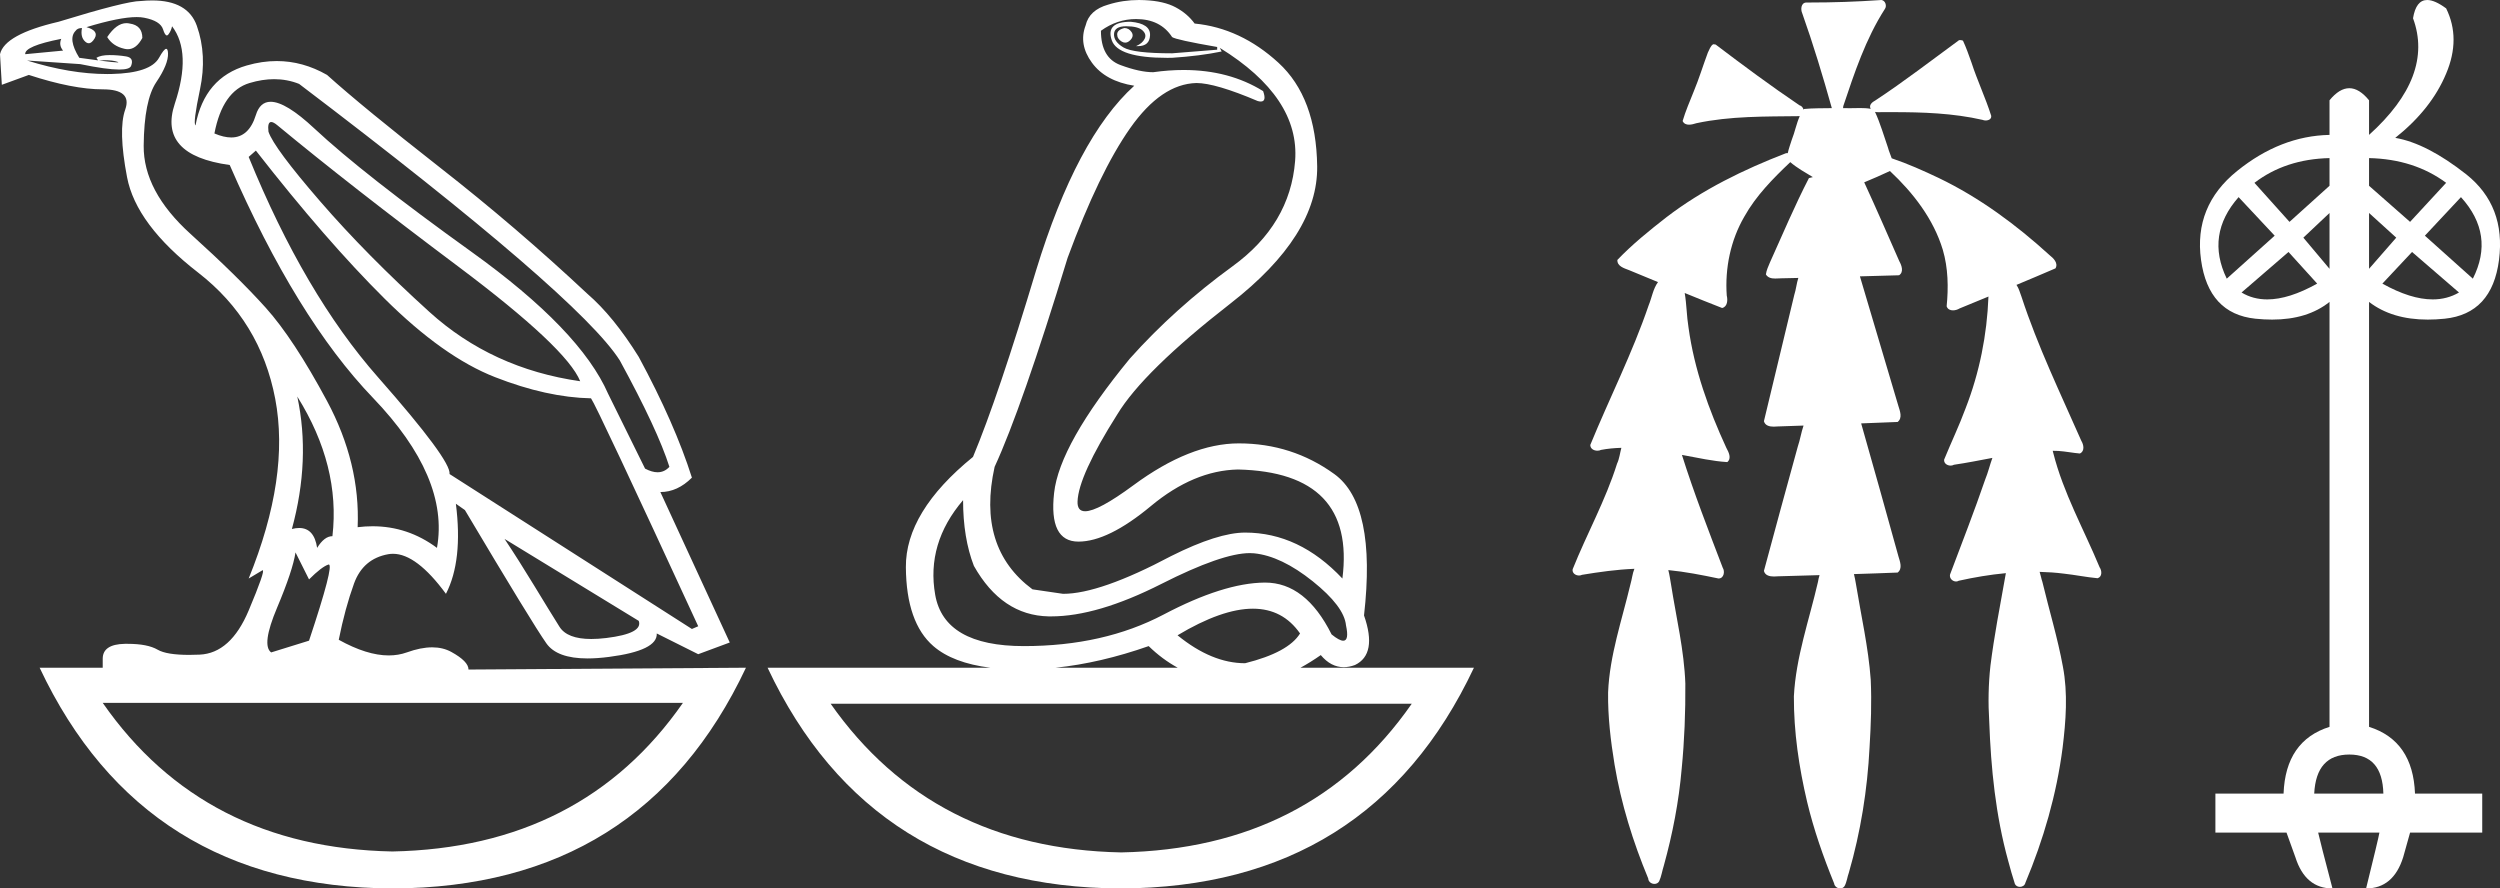 <?xml version="1.0" encoding="UTF-8" standalone="no"?>
<svg
   width="50.65"
   height="18.0"
   version="1.1"
   id="svg8"
   sodipodi:docname="mesihemwt.svg"
   inkscape:version="1.1.1 (3bf5ae0d25, 2021-09-20)"
   xmlns:inkscape="http://www.inkscape.org/namespaces/inkscape"
   xmlns:sodipodi="http://sodipodi.sourceforge.net/DTD/sodipodi-0.dtd"
   xmlns="http://www.w3.org/2000/svg"
   xmlns:svg="http://www.w3.org/2000/svg">
  <rect width="100%" height="100%" fill="#333333" stroke="none"/>
  <defs
     id="defs12" />
  <sodipodi:namedview
     id="namedview10"
     pagecolor="#ffffff"
     bordercolor="#666666"
     borderopacity="1.0"
     inkscape:pageshadow="2"
     inkscape:pageopacity="0.0"
     inkscape:pagecheckerboard="0"
     showgrid="false"
     inkscape:zoom="27.146829"
     inkscape:cx="25.325241"
     inkscape:cy="9.0065766"
     inkscape:window-width="1920"
     inkscape:window-height="1001"
     inkscape:window-x="-9"
     inkscape:window-y="-9"
     inkscape:window-maximized="1"
     inkscape:current-layer="svg8" />
  <path
     d="M 22.78 0.568 Q 22.634 0.605 22.634 0.696 Q 22.634 0.787 22.725 0.842 Q 22.761 0.864 22.796 0.864 Q 22.849 0.864 22.898 0.815 Q 22.98 0.733 22.926 0.651 Q 22.871 0.568 22.78 0.568 ZM 2.561 0.469 Q 2.36 0.469 2.172 0.751 Q 2.282 0.934 2.519 0.988 Q 2.555 0.997 2.59 0.997 Q 2.762 0.997 2.884 0.769 Q 2.884 0.514 2.628 0.477 Q 2.595 0.469 2.561 0.469 ZM 1.241 0.787 Q 1.186 0.915 1.278 1.025 L 0.511 1.098 Q 0.493 0.934 1.241 0.787 ZM 1.988 1.223 Q 1.988 1.223 1.988 1.223 L 1.988 1.223 L 1.988 1.223 ZM 2.126 1.22 Q 2.284 1.22 2.382 1.253 Q 2.418 1.265 2.381 1.265 Q 2.314 1.265 2.003 1.225 L 2.003 1.225 Q 2.068 1.22 2.126 1.22 ZM 5.495 2.472 Q 5.541 2.472 5.622 2.54 Q 7.1 3.763 9.291 5.405 Q 11.481 7.048 11.755 7.724 Q 9.966 7.468 8.698 6.318 Q 7.429 5.168 6.489 4.082 Q 5.549 2.996 5.439 2.668 Q 5.416 2.472 5.495 2.472 ZM 5.554 1.604 Q 5.82 1.604 6.06 1.7 Q 11.737 6.008 12.558 7.304 Q 13.325 8.709 13.562 9.458 Q 13.462 9.568 13.322 9.568 Q 13.209 9.568 13.069 9.494 L 12.321 7.979 Q 11.755 6.683 9.555 5.104 Q 7.356 3.525 6.37 2.604 Q 5.791 2.062 5.483 2.062 Q 5.267 2.062 5.184 2.33 Q 5.043 2.785 4.685 2.785 Q 4.534 2.785 4.344 2.704 Q 4.508 1.846 5.056 1.682 Q 5.315 1.604 5.554 1.604 ZM 6.023 8.034 Q 6.9 9.439 6.735 10.863 Q 6.571 10.863 6.425 11.1 Q 6.365 10.697 6.061 10.697 Q 5.994 10.697 5.914 10.717 Q 6.297 9.312 6.023 8.034 ZM 2.769 0.346 Q 2.855 0.346 2.92 0.359 Q 3.249 0.422 3.304 0.596 Q 3.342 0.718 3.381 0.718 Q 3.397 0.718 3.413 0.696 Q 3.468 0.623 3.486 0.532 Q 3.888 1.061 3.541 2.102 Q 3.194 3.142 4.654 3.343 Q 6.005 6.446 7.557 8.061 Q 9.108 9.677 8.853 11.1 Q 8.263 10.662 7.548 10.662 Q 7.4 10.662 7.246 10.681 Q 7.301 9.385 6.626 8.125 Q 5.95 6.866 5.385 6.236 Q 4.819 5.606 3.86 4.739 Q 2.902 3.872 2.911 2.95 Q 2.92 2.029 3.167 1.664 Q 3.413 1.299 3.404 1.08 Q 3.4 0.989 3.368 0.989 Q 3.323 0.989 3.222 1.171 Q 3.048 1.481 2.263 1.499 Q 2.217 1.5 2.171 1.5 Q 1.424 1.5 0.548 1.226 L 0.548 1.226 L 1.625 1.299 Q 2.157 1.409 2.415 1.409 Q 2.627 1.409 2.656 1.335 Q 2.72 1.171 2.555 1.143 Q 2.391 1.116 2.218 1.116 Q 2.044 1.116 1.953 1.171 L 1.988 1.223 L 1.988 1.223 Q 1.828 1.202 1.606 1.171 Q 1.369 0.787 1.533 0.623 Q 1.57 0.568 1.661 0.568 Q 1.625 0.751 1.725 0.842 Q 1.762 0.876 1.798 0.876 Q 1.859 0.876 1.917 0.778 Q 2.008 0.623 1.752 0.55 Q 2.424 0.346 2.769 0.346 ZM 23.017 0.386 Q 23.51 0.386 23.747 0.751 Q 23.82 0.806 24.66 0.952 L 24.66 1.007 L 23.747 1.08 Q 22.962 1.08 22.761 0.961 Q 22.561 0.842 22.57 0.687 Q 22.579 0.532 22.816 0.532 Q 23.053 0.532 23.145 0.614 Q 23.236 0.696 23.19 0.787 Q 23.145 0.879 23.017 0.934 Q 23.037 0.935 23.055 0.935 Q 23.291 0.935 23.3 0.714 Q 23.309 0.477 22.907 0.441 Q 22.396 0.441 22.524 0.815 Q 22.646 1.172 23.647 1.172 Q 23.696 1.172 23.747 1.171 Q 24.313 1.134 24.751 1.043 L 24.714 0.97 L 24.714 0.97 Q 26.339 1.974 26.239 3.261 Q 26.138 4.548 24.97 5.396 Q 23.802 6.245 22.889 7.267 Q 21.465 9.001 21.356 9.987 Q 21.246 10.973 21.849 10.973 Q 22.451 10.973 23.318 10.252 Q 24.185 9.531 25.08 9.512 Q 27.471 9.567 27.197 11.721 Q 26.321 10.79 25.226 10.79 Q 24.678 10.79 23.729 11.265 Q 22.287 12.031 21.538 12.031 L 20.918 11.94 Q 19.786 11.1 20.151 9.458 Q 20.699 8.271 21.63 5.223 Q 22.269 3.489 22.898 2.595 Q 23.528 1.7 24.24 1.682 Q 24.623 1.682 25.481 2.047 Q 25.517 2.057 25.543 2.057 Q 25.666 2.057 25.591 1.846 Q 24.901 1.418 23.981 1.418 Q 23.684 1.418 23.364 1.463 Q 23.09 1.463 22.698 1.317 Q 22.305 1.171 22.305 0.623 Q 22.634 0.386 23.017 0.386 ZM 5.184 3.051 Q 6.608 4.876 7.794 6.053 Q 8.98 7.231 10.03 7.641 Q 11.08 8.052 11.974 8.07 Q 12.083 8.216 14.146 12.688 L 14.018 12.743 L 9.108 9.604 Q 9.145 9.33 7.657 7.641 Q 6.169 5.953 5.038 3.179 L 5.184 3.051 ZM 10.222 10.918 L 12.941 12.579 Q 13.033 12.834 12.284 12.926 Q 12.118 12.946 11.979 12.946 Q 11.491 12.946 11.335 12.698 Q 11.134 12.378 10.824 11.867 Q 10.514 11.356 10.222 10.918 ZM 19.512 10.133 Q 19.512 10.9 19.731 11.465 Q 20.297 12.469 21.246 12.488 Q 21.271 12.488 21.297 12.488 Q 22.231 12.488 23.528 11.831 Q 24.761 11.206 25.322 11.206 Q 25.367 11.206 25.408 11.21 Q 25.956 11.265 26.595 11.776 Q 27.233 12.287 27.27 12.67 Q 27.337 12.981 27.214 12.981 Q 27.135 12.981 26.978 12.853 Q 26.453 11.803 25.632 11.803 Q 25.625 11.803 25.618 11.803 Q 24.787 11.812 23.574 12.451 Q 22.36 13.09 20.744 13.09 Q 19.129 13.09 18.947 12.05 Q 18.764 11.009 19.512 10.133 ZM 5.987 11.192 L 6.261 11.739 Q 6.516 11.484 6.653 11.438 Q 6.657 11.437 6.66 11.437 Q 6.775 11.437 6.261 12.98 L 5.494 13.218 Q 5.293 13.072 5.613 12.314 Q 5.932 11.557 5.987 11.192 ZM 25.384 12.332 Q 25.989 12.332 26.339 12.834 Q 26.102 13.218 25.226 13.437 Q 24.55 13.437 23.857 12.871 Q 24.757 12.332 25.384 12.332 ZM 23.272 13.09 Q 23.544 13.355 23.86 13.528 L 21.387 13.528 Q 22.296 13.433 23.272 13.09 ZM 13.836 14.24 Q 11.794 17.175 7.949 17.251 L 7.949 17.251 Q 4.123 17.175 2.081 14.24 ZM 28.602 14.258 Q 26.56 17.193 22.716 17.27 L 22.716 17.27 Q 18.889 17.193 16.829 14.258 ZM 3.083 0.009 Q 2.972 0.009 2.847 0.021 Q 2.555 0.021 1.186 0.441 Q 0.091 0.696 0.0 1.098 L 0.037 1.718 L 0.584 1.518 Q 1.478 1.81 2.081 1.81 Q 2.683 1.81 2.537 2.22 Q 2.391 2.631 2.574 3.589 Q 2.756 4.548 4.016 5.524 Q 5.275 6.501 5.576 8.08 Q 5.877 9.658 5.038 11.721 L 5.312 11.557 Q 5.317 11.553 5.321 11.553 Q 5.381 11.553 5.038 12.369 Q 4.673 13.236 4.043 13.263 Q 3.932 13.268 3.834 13.268 Q 3.375 13.268 3.194 13.163 Q 2.99 13.044 2.587 13.044 Q 2.558 13.044 2.528 13.044 Q 2.081 13.053 2.081 13.346 L 2.081 13.528 L 0.803 13.528 Q 2.902 17.982 7.958 18 Q 13.014 17.982 15.113 13.528 L 15.113 13.528 L 9.492 13.565 Q 9.492 13.4 9.145 13.209 Q 8.975 13.115 8.756 13.115 Q 8.526 13.115 8.241 13.218 Q 8.071 13.279 7.876 13.279 Q 7.434 13.279 6.863 12.962 Q 6.991 12.323 7.173 11.821 Q 7.356 11.319 7.867 11.228 Q 7.914 11.22 7.963 11.22 Q 8.439 11.22 9.035 12.031 Q 9.382 11.356 9.236 10.206 L 9.236 10.206 L 9.419 10.334 Q 10.787 12.634 11.07 13.035 Q 11.285 13.34 11.904 13.34 Q 12.101 13.34 12.339 13.309 Q 13.325 13.181 13.306 12.834 L 13.306 12.834 L 14.146 13.254 L 14.785 13.017 L 13.379 9.969 Q 13.726 9.969 14.018 9.677 Q 13.671 8.581 12.941 7.231 Q 12.43 6.409 11.901 5.953 Q 10.459 4.602 8.907 3.389 Q 7.356 2.175 6.626 1.518 Q 6.135 1.237 5.607 1.237 Q 5.31 1.237 5.001 1.326 Q 4.143 1.572 3.961 2.54 Q 3.906 2.503 4.052 1.81 Q 4.198 1.116 3.988 0.523 Q 3.806 0.009 3.083 0.009 ZM 23.079 0.0 Q 22.748 0.0 22.451 0.094 Q 22.068 0.203 21.995 0.514 Q 21.849 0.897 22.123 1.271 Q 22.396 1.645 22.98 1.737 Q 21.812 2.795 20.991 5.478 Q 20.224 8.034 19.713 9.257 Q 18.344 10.37 18.353 11.493 Q 18.362 12.615 18.91 13.09 Q 19.306 13.433 20.064 13.528 L 15.551 13.528 Q 17.651 17.982 22.707 18 Q 27.763 17.982 29.862 13.528 L 26.348 13.528 Q 26.549 13.419 26.759 13.272 Q 26.964 13.517 27.224 13.517 Q 27.333 13.517 27.452 13.473 Q 27.909 13.254 27.635 12.469 Q 27.89 10.224 27.033 9.604 Q 26.175 8.983 25.098 8.983 Q 24.112 8.983 22.962 9.832 Q 22.249 10.358 21.985 10.358 Q 21.824 10.358 21.831 10.16 Q 21.849 9.64 22.634 8.399 Q 23.163 7.523 24.934 6.145 Q 26.704 4.767 26.686 3.37 Q 26.668 1.974 25.901 1.271 Q 25.134 0.568 24.203 0.477 Q 24.057 0.276 23.82 0.149 Q 23.583 0.021 23.19 0.003 Q 23.134 0.0 23.079 0.0 Z"
     style="fill:#ffffff;stroke:none"
     id="path2" />
  <path
     d="M 38.108 0.0 C 38.102 0.0 38.096 5.695000389233588E-4 38.09 0.002 C 37.615 0.035 37.139 0.051 36.663 0.051 C 36.64 0.051 36.617 0.051 36.594 0.051 C 36.486 0.057 36.478 0.194 36.514 0.271 C 36.738 0.903 36.932 1.545 37.113 2.191 C 37.111 2.191 37.11 2.191 37.108 2.191 C 37.103 2.191 37.098 2.191 37.093 2.191 C 37.091 2.191 37.089 2.191 37.088 2.191 C 36.908 2.194 36.726 2.191 36.549 2.208 C 36.545 2.213 36.543 2.217 36.54 2.222 C 36.529 2.181 36.501 2.144 36.459 2.134 C 35.879 1.743 35.317 1.325 34.76 0.903 C 34.746 0.901 34.732 0.897 34.717 0.897 C 34.714 0.897 34.711 0.897 34.708 0.897 C 34.652 0.932 34.632 1.009 34.601 1.066 C 34.503 1.329 34.421 1.599 34.313 1.858 C 34.235 2.054 34.149 2.25 34.09 2.452 C 34.116 2.508 34.165 2.526 34.219 2.526 C 34.271 2.526 34.326 2.51 34.37 2.496 C 35.057 2.349 35.764 2.362 36.463 2.353 L 36.463 2.353 C 36.394 2.506 36.364 2.677 36.301 2.833 C 36.273 2.922 36.239 3.012 36.22 3.103 C 36.214 3.103 36.208 3.102 36.202 3.102 C 36.195 3.102 36.188 3.103 36.181 3.105 C 35.328 3.435 34.495 3.84 33.766 4.398 C 33.418 4.669 33.072 4.948 32.768 5.266 C 32.761 5.394 32.906 5.435 33.002 5.472 C 33.198 5.553 33.394 5.634 33.591 5.715 C 33.491 5.852 33.466 6.03 33.402 6.185 C 33.072 7.154 32.607 8.069 32.219 9.015 C 32.22 9.093 32.292 9.131 32.363 9.131 C 32.389 9.131 32.415 9.126 32.437 9.115 C 32.574 9.089 32.711 9.077 32.849 9.073 L 32.849 9.073 C 32.82 9.18 32.809 9.294 32.761 9.395 C 32.529 10.135 32.149 10.815 31.862 11.533 C 31.848 11.611 31.921 11.66 31.992 11.66 C 32.013 11.66 32.033 11.655 32.051 11.646 C 32.402 11.588 32.757 11.538 33.113 11.524 L 33.113 11.524 C 33.072 11.623 33.064 11.733 33.033 11.836 C 32.861 12.562 32.61 13.279 32.58 14.031 C 32.574 14.521 32.632 15.009 32.711 15.491 C 32.844 16.284 33.084 17.056 33.393 17.798 C 33.396 17.866 33.458 17.908 33.519 17.908 C 33.557 17.908 33.594 17.892 33.615 17.854 C 33.661 17.754 33.675 17.642 33.709 17.538 C 33.887 16.895 34.014 16.239 34.071 15.574 C 34.127 15.001 34.149 14.424 34.145 13.849 C 34.121 13.174 33.961 12.516 33.857 11.852 C 33.839 11.752 33.826 11.649 33.8 11.55 L 33.8 11.55 C 34.143 11.583 34.48 11.65 34.816 11.72 C 34.817 11.72 34.818 11.72 34.819 11.72 C 34.927 11.72 34.951 11.577 34.902 11.501 C 34.613 10.745 34.319 9.989 34.076 9.217 L 34.076 9.217 C 34.087 9.219 34.099 9.221 34.111 9.223 C 34.404 9.276 34.698 9.344 34.995 9.362 C 35.088 9.284 35.021 9.158 34.976 9.074 C 34.618 8.298 34.325 7.483 34.209 6.633 C 34.171 6.402 34.172 6.166 34.132 5.936 L 34.132 5.936 C 34.384 6.039 34.637 6.142 34.89 6.24 C 35.001 6.214 35.006 6.078 34.984 5.988 C 34.945 5.436 35.061 4.869 35.34 4.389 C 35.577 3.965 35.921 3.617 36.271 3.285 C 36.41 3.404 36.571 3.493 36.728 3.588 C 36.701 3.594 36.675 3.601 36.649 3.608 C 36.361 4.165 36.118 4.744 35.86 5.315 C 35.827 5.394 35.788 5.475 35.777 5.56 C 35.82 5.63 35.892 5.643 35.967 5.643 C 36.014 5.643 36.062 5.638 36.106 5.638 C 36.108 5.638 36.11 5.638 36.113 5.638 C 36.22 5.635 36.327 5.633 36.434 5.631 L 36.434 5.631 C 36.398 5.742 36.388 5.865 36.352 5.975 C 36.146 6.828 35.941 7.681 35.737 8.534 C 35.762 8.625 35.853 8.644 35.938 8.644 C 35.964 8.644 35.989 8.642 36.011 8.64 C 36.187 8.634 36.364 8.628 36.54 8.622 L 36.54 8.622 C 36.492 8.761 36.47 8.912 36.422 9.052 C 36.193 9.89 35.96 10.728 35.737 11.567 C 35.761 11.66 35.854 11.68 35.942 11.68 C 35.969 11.68 35.996 11.678 36.02 11.676 C 36.301 11.668 36.583 11.66 36.864 11.652 L 36.864 11.652 C 36.849 11.698 36.839 11.747 36.832 11.79 C 36.655 12.559 36.384 13.314 36.344 14.108 C 36.341 14.829 36.447 15.545 36.612 16.245 C 36.747 16.81 36.94 17.36 37.159 17.897 C 37.167 17.959 37.226 18 37.283 18 C 37.316 18 37.348 17.986 37.37 17.954 C 37.417 17.87 37.425 17.77 37.458 17.68 C 37.697 16.855 37.833 16.002 37.877 15.144 C 37.905 14.687 37.922 14.229 37.901 13.771 C 37.854 13.115 37.705 12.472 37.6 11.824 C 37.588 11.76 37.578 11.694 37.561 11.631 C 37.856 11.621 38.152 11.613 38.446 11.6 C 38.551 11.52 38.493 11.377 38.463 11.274 C 38.213 10.375 37.964 9.475 37.707 8.578 C 37.954 8.569 38.2 8.56 38.446 8.549 C 38.55 8.467 38.492 8.327 38.461 8.224 C 38.201 7.349 37.942 6.474 37.682 5.599 C 37.947 5.592 38.211 5.586 38.475 5.577 C 38.576 5.511 38.527 5.376 38.48 5.292 C 38.245 4.758 38.013 4.223 37.769 3.694 C 37.944 3.621 38.119 3.546 38.29 3.465 C 38.761 3.906 39.172 4.436 39.361 5.06 C 39.47 5.431 39.477 5.824 39.439 6.206 C 39.46 6.266 39.511 6.288 39.566 6.288 C 39.614 6.288 39.664 6.272 39.701 6.249 C 39.897 6.168 40.094 6.087 40.291 6.006 L 40.291 6.006 C 40.29 6.007 40.288 6.009 40.286 6.01 C 40.257 6.783 40.104 7.551 39.823 8.272 C 39.693 8.625 39.53 8.964 39.388 9.312 C 39.38 9.388 39.451 9.433 39.519 9.433 C 39.543 9.433 39.567 9.428 39.587 9.416 C 39.847 9.378 40.107 9.326 40.366 9.277 L 40.366 9.277 C 40.314 9.42 40.279 9.571 40.221 9.712 C 39.999 10.36 39.749 10.998 39.508 11.639 C 39.49 11.715 39.558 11.781 39.629 11.781 C 39.648 11.781 39.667 11.777 39.684 11.766 C 39.998 11.696 40.318 11.642 40.639 11.612 L 40.639 11.612 C 40.632 11.642 40.626 11.673 40.623 11.7 C 40.517 12.295 40.401 12.889 40.326 13.49 C 40.285 13.864 40.278 14.242 40.302 14.618 C 40.336 15.568 40.432 16.522 40.686 17.441 C 40.729 17.598 40.771 17.756 40.822 17.909 C 40.841 17.949 40.882 17.968 40.923 17.968 C 40.972 17.968 41.022 17.94 41.034 17.886 C 41.401 17.012 41.667 16.093 41.788 15.152 C 41.855 14.606 41.898 14.048 41.794 13.504 C 41.688 12.926 41.516 12.362 41.379 11.79 C 41.356 11.724 41.345 11.652 41.323 11.586 L 41.323 11.586 C 41.487 11.59 41.651 11.601 41.815 11.622 C 42.043 11.647 42.269 11.694 42.497 11.715 C 42.594 11.687 42.586 11.56 42.538 11.493 C 42.219 10.724 41.803 9.988 41.599 9.176 C 41.596 9.163 41.592 9.147 41.588 9.133 L 41.588 9.133 C 41.627 9.133 41.665 9.134 41.703 9.136 C 41.849 9.146 41.994 9.176 42.138 9.188 C 42.241 9.143 42.216 9.009 42.168 8.932 C 41.744 7.968 41.284 7.016 40.956 6.013 C 40.926 5.935 40.904 5.847 40.858 5.778 C 40.856 5.776 40.853 5.775 40.851 5.773 C 41.116 5.662 41.381 5.551 41.644 5.437 C 41.706 5.331 41.602 5.23 41.524 5.169 C 40.849 4.554 40.106 4.004 39.281 3.607 C 38.969 3.459 38.653 3.317 38.326 3.207 C 38.302 3.134 38.268 3.062 38.25 2.99 C 38.166 2.749 38.095 2.499 37.988 2.267 L 37.988 2.267 C 38.01 2.272 38.034 2.273 38.058 2.273 C 38.085 2.273 38.113 2.272 38.138 2.272 C 38.147 2.272 38.155 2.272 38.163 2.272 C 38.223 2.272 38.282 2.272 38.341 2.272 C 38.953 2.272 39.569 2.292 40.168 2.429 C 40.186 2.437 40.207 2.441 40.229 2.441 C 40.29 2.441 40.353 2.411 40.341 2.343 C 40.225 1.978 40.06 1.631 39.942 1.267 C 39.889 1.118 39.836 0.966 39.77 0.824 C 39.751 0.816 39.731 0.812 39.712 0.812 C 39.705 0.812 39.697 0.813 39.69 0.814 C 39.129 1.224 38.578 1.651 37.996 2.034 C 37.935 2.066 37.856 2.127 37.9 2.204 C 37.9 2.205 37.9 2.205 37.901 2.205 C 37.831 2.192 37.761 2.189 37.69 2.189 C 37.619 2.189 37.548 2.192 37.477 2.192 C 37.45 2.192 37.424 2.192 37.398 2.191 C 37.394 2.191 37.39 2.191 37.386 2.191 C 37.375 2.191 37.363 2.191 37.352 2.191 C 37.348 2.191 37.344 2.191 37.339 2.191 C 37.343 2.178 37.345 2.165 37.344 2.152 C 37.571 1.475 37.798 0.789 38.186 0.184 C 38.233 0.122 38.199 0.015 38.124 0.001 C 38.119 4.819612458480686E-4 38.114 0.0 38.108 0.0 Z"
     style="fill:#ffffff;stroke:none"
     id="path4" />
  <path
     d="M 47.196 3.203 L 47.196 3.764 L 46.385 4.495 L 45.675 3.704 Q 46.305 3.223 47.196 3.203 ZM 47.997 3.203 Q 48.908 3.223 49.559 3.704 L 48.828 4.495 L 47.997 3.764 L 47.997 3.203 ZM 47.196 4.315 L 47.196 5.446 L 46.666 4.815 L 47.196 4.315 ZM 47.997 4.315 L 48.548 4.815 L 47.997 5.446 L 47.997 4.315 ZM 45.354 3.994 L 46.085 4.775 L 45.114 5.646 Q 44.683 4.755 45.354 3.994 ZM 49.859 3.994 Q 50.55 4.755 50.1 5.646 L 49.128 4.775 L 49.859 3.994 ZM 46.365 5.105 L 46.946 5.746 Q 46.373 6.066 45.935 6.066 Q 45.645 6.066 45.414 5.926 L 46.365 5.105 ZM 48.868 5.105 L 49.819 5.926 Q 49.58 6.066 49.286 6.066 Q 48.84 6.066 48.267 5.746 L 48.868 5.105 ZM 47.597 15.287 Q 48.267 15.287 48.287 16.078 L 46.886 16.078 Q 46.926 15.287 47.597 15.287 ZM 49.175 0.0 Q 48.948 0.0 48.888 0.37 Q 49.319 1.541 47.997 2.733 L 47.997 2.032 Q 47.797 1.787 47.597 1.787 Q 47.396 1.787 47.196 2.032 L 47.196 2.733 Q 46.205 2.753 45.324 3.464 Q 44.443 4.174 44.593 5.266 Q 44.743 6.357 45.695 6.457 Q 45.871 6.475 46.033 6.475 Q 46.748 6.475 47.196 6.117 L 47.196 14.726 Q 46.305 15.007 46.265 16.078 L 44.884 16.078 L 44.884 16.869 L 46.325 16.869 L 46.505 17.369 Q 46.706 18 47.256 18 Q 47.006 17.049 46.966 16.869 L 48.207 16.869 Q 48.187 16.989 47.937 18 Q 48.488 18 48.688 17.369 L 48.828 16.869 L 50.29 16.869 L 50.29 16.078 L 48.928 16.078 Q 48.888 15.007 47.997 14.726 L 47.997 6.117 Q 48.462 6.475 49.186 6.475 Q 49.351 6.475 49.529 6.457 Q 50.49 6.357 50.63 5.266 Q 50.77 4.174 49.969 3.534 Q 49.168 2.903 48.528 2.793 Q 49.259 2.212 49.559 1.491 Q 49.859 0.78 49.559 0.17 Q 49.328 0.0 49.175 0.0 Z"
     style="fill:#ffffff;stroke:none"
     id="path6" />
</svg>

